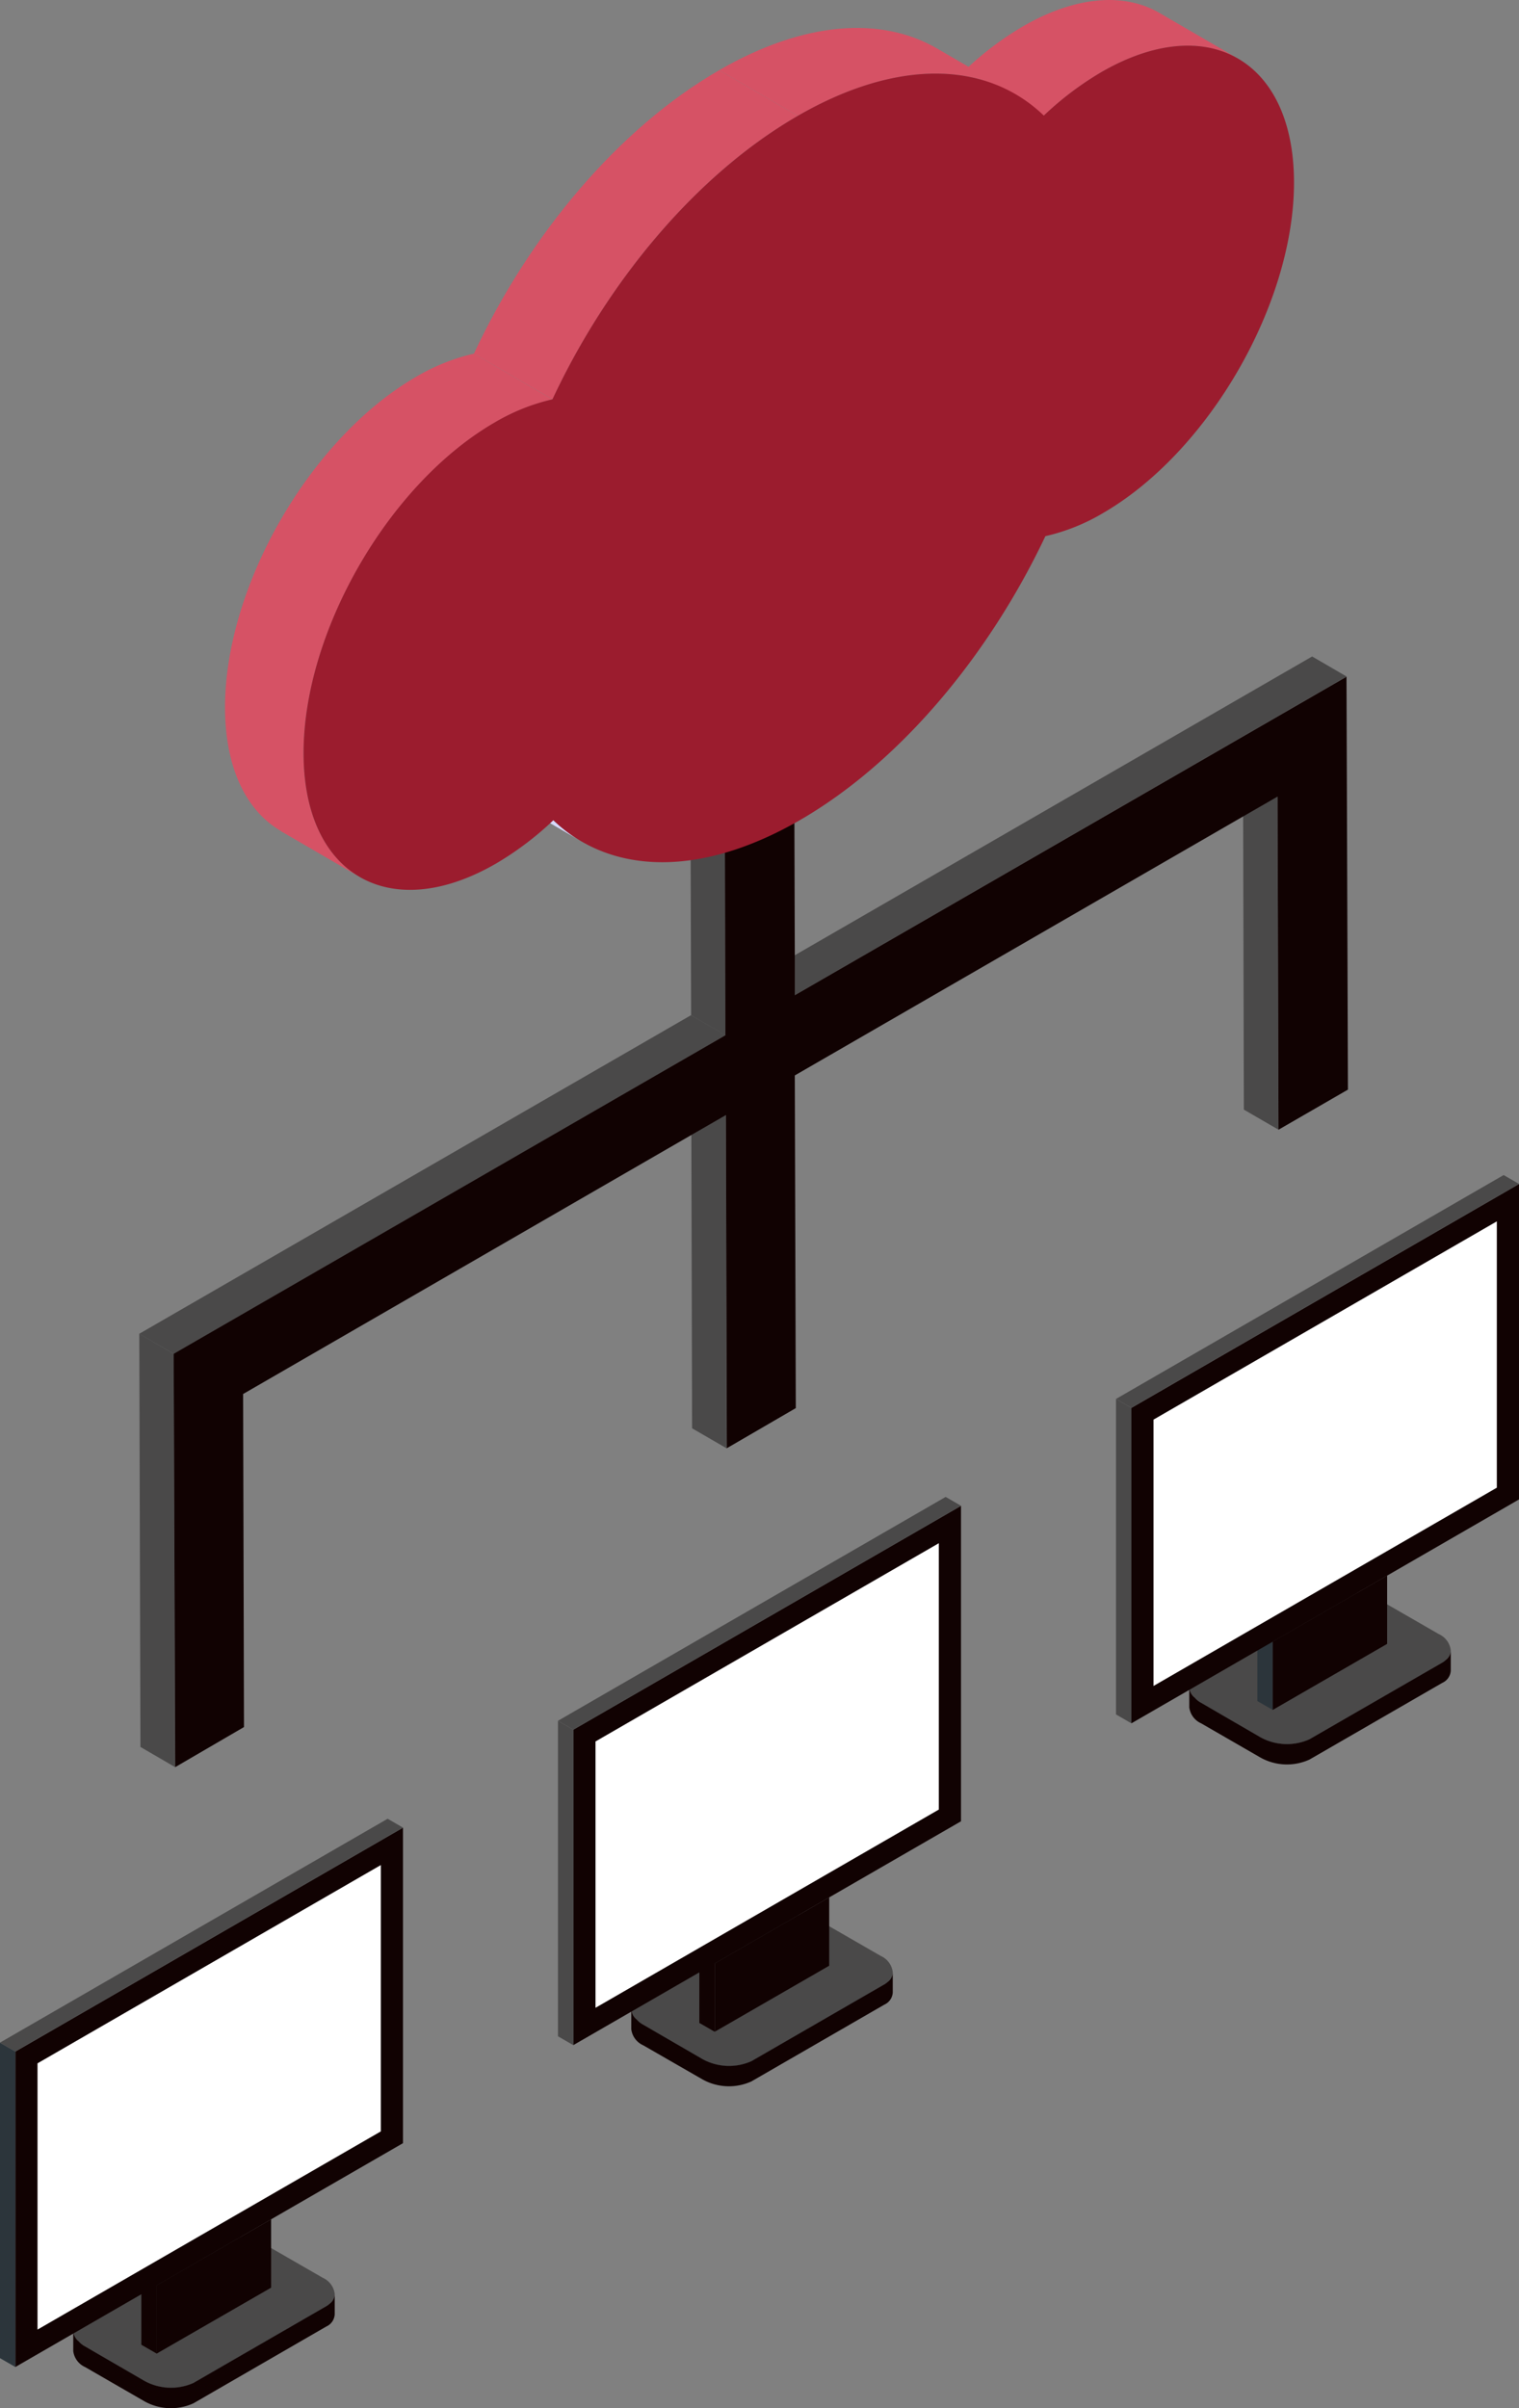 <svg xmlns="http://www.w3.org/2000/svg" xmlns:xlink="http://www.w3.org/1999/xlink" width="79.069" height="125.321" viewBox="0 0 79.069 125.321">
  <rect x="0" y="0" width="79.069" height="125.321" fill="#808080" stroke="none"/>
  <defs>
    <clipPath id="clip-path">
      <rect id="Rectangle_3761" data-name="Rectangle 3761" width="79.069" height="125.321" fill="none"/>
    </clipPath>
  </defs>
  <g id="Group_8967" data-name="Group 8967" transform="translate(0)">
    <path id="Path_8386" data-name="Path 8386" d="M7.615,19.832l.049,17.333-1.8-1.043L5.822,18.789Z" transform="translate(58.883 21.621)" fill="#4a4949"/>
    <path id="Path_8387" data-name="Path 8387" d="M20.97,27.543l.049,17.333-1.8-1.043L19.176,26.5Z" transform="translate(16.807 30.494)" fill="#4a4949"/>
    <path id="Path_8388" data-name="Path 8388" d="M34.688,16.927l-1.794-1.043L4.173,32.466,5.966,33.51Z" transform="translate(35.407 18.278)" fill="#4a4949"/>
    <path id="Path_8389" data-name="Path 8389" d="M21.017,30.84l-1.783-1.045-.026-8.758,1.783-1.017Z" transform="translate(16.741 23.037)" fill="#4a4949"/>
    <path id="Path_8390" data-name="Path 8390" d="M49.72,25.606l-1.794-1.043L19.2,41.145,21,42.188Z" transform="translate(-11.955 28.265)" fill="#4a4949"/>
    <path id="Path_8391" data-name="Path 8391" d="M34.324,33.314l.06,21.5L32.591,53.77l-.06-21.5Z" transform="translate(-25.281 37.138)" fill="#4a4949"/>
    <path id="Path_8392" data-name="Path 8392" d="M4.14,51.608,4.215,73.12,7.8,71.031,7.755,53.7,31.074,40.228l1.809-1.043.049,17.337,3.592-2.088-.052-17.312L59.791,23.654,61.6,22.611l.049,17.337,3.615-2.088L65.19,16.374,36.472,32.948V30.885l-.026-8.758-3.615,2.088.026,10.818Z" transform="translate(4.9 18.842)" fill="#110202"/>
    <g id="Group_8966" data-name="Group 8966" transform="translate(0 0)">
      <g id="Group_8965" data-name="Group 8965" clip-path="url(#clip-path)">
        <path id="Path_8393" data-name="Path 8393" d="M1.777,43.408a1.193,1.193,0,0,0,.342.28L5.2,45.475a2.867,2.867,0,0,0,2.549.108l6.917-3.994a.72.72,0,0,0,.172-.129,1.551,1.551,0,0,0-.353-.277L11.4,39.4A2.832,2.832,0,0,0,8.855,39.3L1.938,43.29a.627.627,0,0,0-.161.118" transform="translate(60.406 44.927)" fill="#3b4951"/>
        <path id="Path_8394" data-name="Path 8394" d="M1.652,43.436a.74.74,0,0,0,.277.546,1.139,1.139,0,0,0,.344.277l3.084,1.789a2.859,2.859,0,0,0,2.549.105l6.917-3.992a.666.666,0,0,0,.17-.129.637.637,0,0,0,.269-.514,1.059,1.059,0,0,0-.622-.837l-3.084-1.777A2.832,2.832,0,0,0,9.008,38.8L2.091,42.793a.746.746,0,0,0-.439.643" transform="translate(60.254 44.355)" fill="#4a4949"/>
        <path id="Path_8395" data-name="Path 8395" d="M1.652,41.844V42.9a1.057,1.057,0,0,0,.622.835l3.084,1.779a2.825,2.825,0,0,0,2.549.105l6.917-3.994a.741.741,0,0,0,.439-.63V39.928a.637.637,0,0,1-.269.514.666.666,0,0,1-.17.129L7.906,44.563a2.859,2.859,0,0,1-2.549-.105L2.274,42.668a1.139,1.139,0,0,1-.344-.277.74.74,0,0,1-.277-.546" transform="translate(60.254 45.947)" fill="#110202"/>
        <path id="Path_8396" data-name="Path 8396" d="M5.96,43.065V39.5l.8.462v3.564Z" transform="translate(59.489 45.455)" fill="#2c353b"/>
        <path id="Path_8397" data-name="Path 8397" d="M3.192,41.558l5.956-3.437v3.557L3.192,45.115Z" transform="translate(63.057 43.867)" fill="#110202"/>
        <path id="Path_8398" data-name="Path 8398" d="M0,56.713,20.178,45.062V28.648L0,40.3Z" transform="translate(58.892 32.966)" fill="#110202"/>
        <path id="Path_8399" data-name="Path 8399" d="M.536,53.729,18.407,43.411V29.552L.536,39.869Z" transform="translate(59.508 34.006)" fill="#fff"/>
        <path id="Path_8400" data-name="Path 8400" d="M0,40.082,20.179,28.431l.8.462L.8,40.544Z" transform="translate(58.091 32.717)" fill="#4a4949"/>
        <path id="Path_8401" data-name="Path 8401" d="M9.381,50.265V33.85l.8.46V50.727Z" transform="translate(48.71 38.952)" fill="#4a4949"/>
        <path id="Path_8402" data-name="Path 8402" d="M15.282,51.2a1.193,1.193,0,0,0,.342.28l3.084,1.787a2.867,2.867,0,0,0,2.549.108l6.917-3.994a.72.72,0,0,0,.172-.129,1.55,1.55,0,0,0-.353-.277l-3.084-1.779a2.832,2.832,0,0,0-2.549-.108l-6.917,3.994a.626.626,0,0,0-.161.118" transform="translate(17.855 53.889)" fill="#3b4951"/>
        <path id="Path_8403" data-name="Path 8403" d="M15.157,51.223a.74.74,0,0,0,.277.546,1.139,1.139,0,0,0,.344.277l3.084,1.789a2.867,2.867,0,0,0,2.549.108l6.917-3.994a.72.72,0,0,0,.172-.129.64.64,0,0,0,.267-.514,1.06,1.06,0,0,0-.622-.837l-3.084-1.777a2.832,2.832,0,0,0-2.549-.108L15.6,50.58a.746.746,0,0,0-.439.643" transform="translate(17.703 53.316)" fill="#4a4949"/>
        <path id="Path_8404" data-name="Path 8404" d="M15.157,49.631v1.06a1.057,1.057,0,0,0,.622.835L18.863,53.3a2.825,2.825,0,0,0,2.549.105l6.917-3.994a.741.741,0,0,0,.439-.63V47.715a.64.64,0,0,1-.267.514.72.72,0,0,1-.172.129l-6.917,3.994a2.867,2.867,0,0,1-2.549-.108l-3.084-1.789a1.139,1.139,0,0,1-.344-.277.74.74,0,0,1-.277-.546" transform="translate(17.703 54.908)" fill="#110202"/>
        <path id="Path_8405" data-name="Path 8405" d="M19.465,50.852V47.288l.8.462v3.564Z" transform="translate(16.938 54.417)" fill="#110202"/>
        <path id="Path_8406" data-name="Path 8406" d="M16.7,49.345l5.956-3.437v3.557L16.7,52.9Z" transform="translate(20.506 52.828)" fill="#110202"/>
        <path id="Path_8407" data-name="Path 8407" d="M13.5,64.5,33.683,52.85V36.435L13.5,48.086Z" transform="translate(16.34 41.927)" fill="#110202"/>
        <path id="Path_8408" data-name="Path 8408" d="M14.041,61.516,31.912,51.2V37.339L14.041,47.656Z" transform="translate(16.957 42.967)" fill="#fff"/>
        <path id="Path_8409" data-name="Path 8409" d="M13.505,47.869,33.684,36.219l.8.462L14.305,48.332Z" transform="translate(15.54 41.678)" fill="#4a4949"/>
        <path id="Path_8410" data-name="Path 8410" d="M22.886,58.052V41.637l.8.46V58.514Z" transform="translate(6.159 47.914)" fill="#4a4949"/>
        <path id="Path_8411" data-name="Path 8411" d="M28.787,58.983a1.193,1.193,0,0,0,.342.28l3.084,1.787a2.867,2.867,0,0,0,2.549.108l6.917-3.994a.72.72,0,0,0,.172-.129,1.55,1.55,0,0,0-.353-.277l-3.084-1.779a2.832,2.832,0,0,0-2.549-.108l-6.917,3.994a.626.626,0,0,0-.161.118" transform="translate(-24.696 62.85)" fill="#3b4951"/>
        <path id="Path_8412" data-name="Path 8412" d="M28.662,59.01a.74.74,0,0,0,.277.546,1.139,1.139,0,0,0,.344.277l3.084,1.789a2.867,2.867,0,0,0,2.549.108l6.917-3.994a.72.72,0,0,0,.172-.129.64.64,0,0,0,.267-.514,1.06,1.06,0,0,0-.622-.837L38.566,54.48a2.832,2.832,0,0,0-2.549-.108L29.1,58.367a.746.746,0,0,0-.439.643" transform="translate(-24.849 62.277)" fill="#4a4949"/>
        <path id="Path_8413" data-name="Path 8413" d="M28.662,57.418v1.06a1.057,1.057,0,0,0,.622.834l3.084,1.779a2.825,2.825,0,0,0,2.549.105L41.833,57.2a.741.741,0,0,0,.439-.63V55.5a.64.64,0,0,1-.267.514.72.72,0,0,1-.172.129l-6.917,3.994a2.867,2.867,0,0,1-2.549-.108l-3.084-1.789a1.139,1.139,0,0,1-.344-.277.74.74,0,0,1-.277-.546" transform="translate(-24.849 63.869)" fill="#110202"/>
        <path id="Path_8414" data-name="Path 8414" d="M32.971,58.639V55.076l.8.462V59.1Z" transform="translate(-25.614 63.378)" fill="#110202"/>
        <path id="Path_8415" data-name="Path 8415" d="M30.2,57.132,36.157,53.7v3.557L30.2,60.689Z" transform="translate(-22.045 61.789)" fill="#110202"/>
        <path id="Path_8416" data-name="Path 8416" d="M27.01,72.287,47.188,60.639V44.222L27.01,55.873Z" transform="translate(-26.211 50.888)" fill="#110202"/>
        <path id="Path_8417" data-name="Path 8417" d="M27.546,69.3,45.417,58.986V45.126L27.546,55.444Z" transform="translate(-25.594 51.929)" fill="#fff"/>
        <path id="Path_8418" data-name="Path 8418" d="M27.01,55.656,47.189,44.006l.8.462L27.81,56.119Z" transform="translate(-27.011 50.639)" fill="#4a4949"/>
        <path id="Path_8419" data-name="Path 8419" d="M36.391,65.839V49.424l.8.46V66.3Z" transform="translate(-36.392 56.875)" fill="#2c353b"/>
        <path id="Path_8420" data-name="Path 8420" d="M21,3.051,16.91.674c-1.815-1.056-4.332-.905-7.11.7a16.359,16.359,0,0,0-3,2.265L10.89,6.017a16.47,16.47,0,0,1,3-2.267c2.779-1.6,5.3-1.755,7.11-.7" transform="translate(43.445 0)" fill="#d65265"/>
        <path id="Path_8421" data-name="Path 8421" d="M24.156,19.845l4.091,2.377a7.693,7.693,0,0,1-1.465-1.1L22.689,18.74a7.718,7.718,0,0,0,1.467,1.105" transform="translate(2.023 21.564)" fill="#d7daff"/>
        <path id="Path_8422" data-name="Path 8422" d="M27.612,4.123,23.521,1.745c-2.9-1.682-6.9-1.43-11.337,1.129l4.093,2.379c4.435-2.559,8.438-2.813,11.335-1.129" transform="translate(25.252 0.777)" fill="#d65265"/>
        <path id="Path_8423" data-name="Path 8423" d="M34.313,4.076,30.222,1.7c-5.263,3.037-9.889,8.588-12.767,14.75l4.091,2.377c2.88-6.162,7.5-11.711,12.767-14.75" transform="translate(7.214 1.954)" fill="#d65265"/>
        <path id="Path_8424" data-name="Path 8424" d="M26.308,33.409,30.4,35.786c-1.794-1.043-2.906-3.261-2.916-6.4-.017-6.345,4.435-14.055,9.958-17.245a10.532,10.532,0,0,1,3-1.2L36.352,8.557a10.577,10.577,0,0,0-3,1.2c-5.521,3.187-9.973,10.9-9.956,17.245.009,3.144,1.121,5.362,2.916,6.4" transform="translate(-11.682 9.846)" fill="#d65265"/>
        <path id="Path_8425" data-name="Path 8425" d="M31.17,4.759C25.908,7.8,21.283,13.347,18.4,19.509a10.541,10.541,0,0,0-3,1.2C9.878,23.9,5.426,31.609,5.445,37.956c.017,6.323,4.5,8.9,10.02,5.71a16.381,16.381,0,0,0,2.983-2.254c2.921,2.792,7.562,3.033,12.825,0,5.246-3.028,9.87-8.62,12.786-14.782a10.325,10.325,0,0,0,2.983-1.192C52.566,22.246,57.019,14.514,57,8.189c-.019-6.345-4.5-8.9-10.023-5.71a16.359,16.359,0,0,0-3,2.265C41.055,1.93,36.414,1.73,31.17,4.759" transform="translate(10.357 1.271)" fill="#9b1c2e"/>
      </g>
    </g>
  </g>
</svg>
